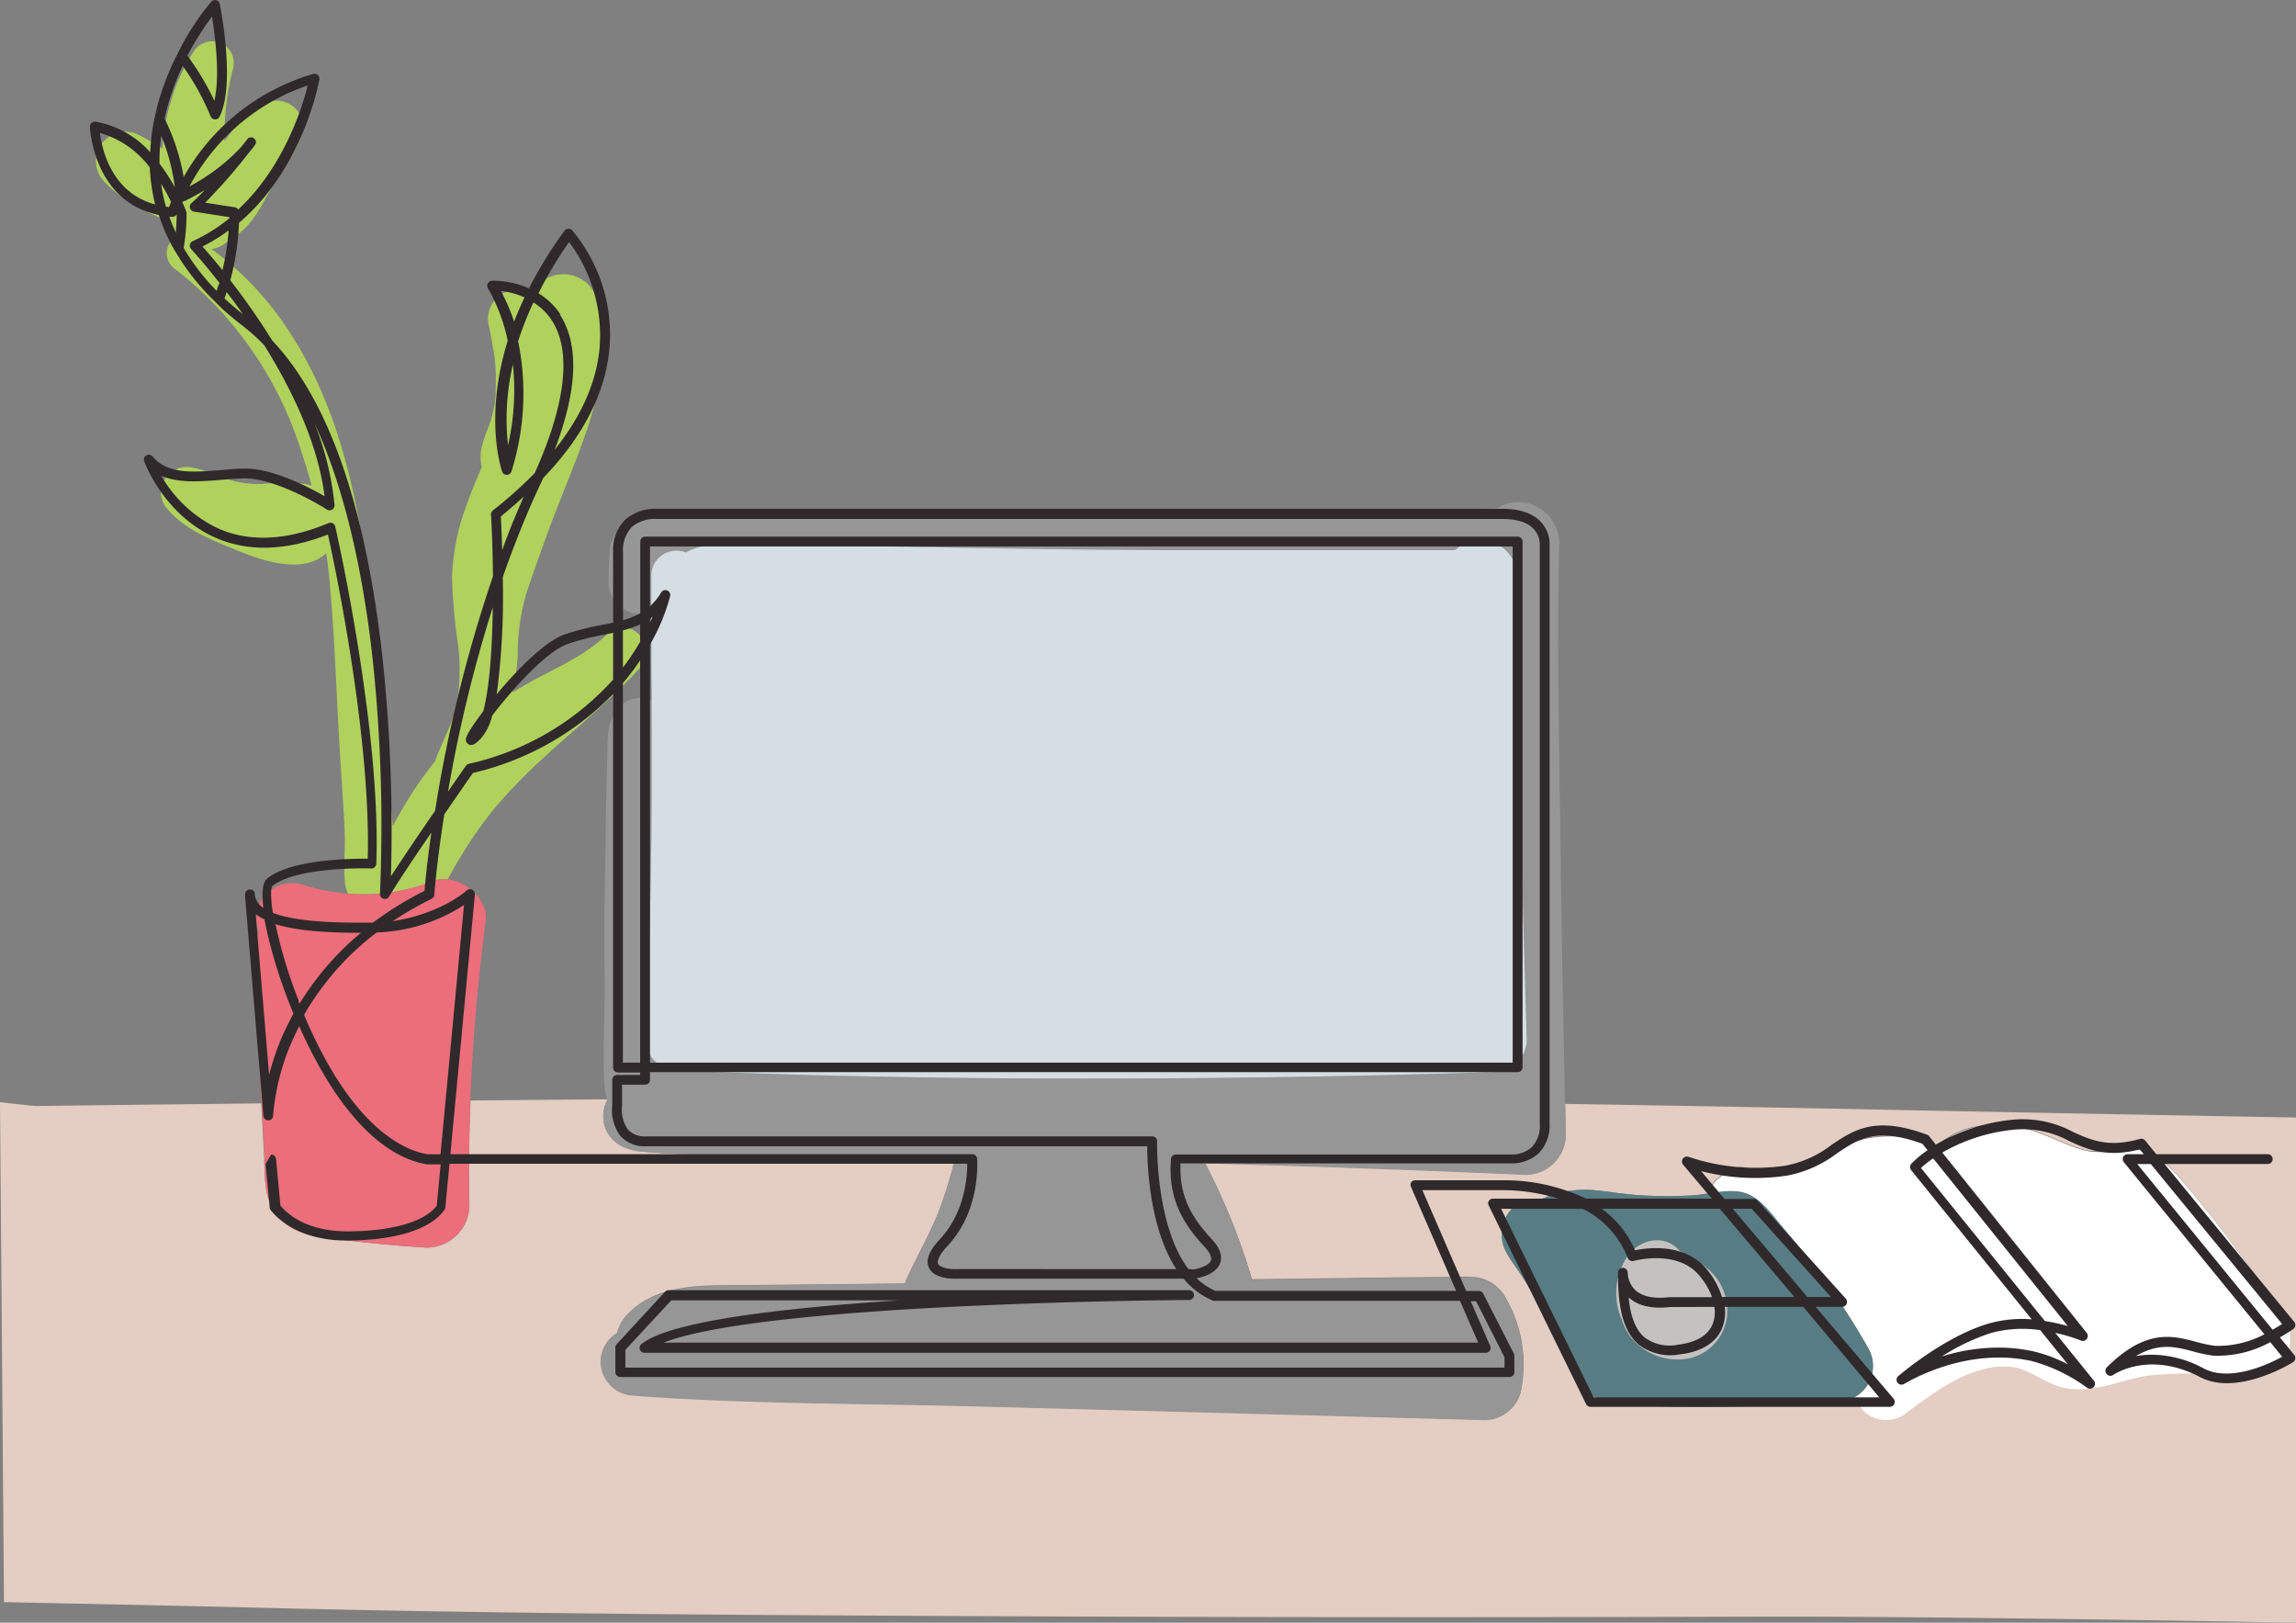 <svg xmlns="http://www.w3.org/2000/svg" viewBox="0 0 300 212"><rect x="0" y="0" width="300" height="212" fill="#808080" stroke="none"/><g id="Layer_2" data-name="Layer 2"><g id="Plan"><path d="M300,146s-35.82-.64-58.09-1.11q-18.71-.37-37.41-.67l.09,4a5.25,5.25,0,0,1-5.21,5.21q-12.81-.56-25.62-1-8.14-.28-16.31-.5a84.16,84.16,0,0,1,6.14,15.19q9.87-.12,19.73-.24l6.41-.06a21.64,21.64,0,0,1,3.22.06,5.24,5.24,0,0,1,3.84,2.77,17.25,17.25,0,0,1,1.9,12.24,4.88,4.88,0,0,1-4.69,3.57l-24.58-.67q-21.55-.59-43.1-1.15c-14.45-.37-29-.28-43.42-1.37a4.49,4.49,0,0,1-4.4-4.4,4.39,4.39,0,0,1,2.13-3.72,5.23,5.23,0,0,1,1.21-2.3c3.1-3.35,7.66-3.88,12-3.93l13.79-.13,10.63-.11a5.44,5.44,0,0,1,.29-.8c1.48-3.17,3.08-5.92,4.25-9a55.66,55.66,0,0,0,2-6.63q-9.31-.17-18.63-.3-5.6-.09-11.21-.15a96.38,96.38,0,0,1-11.53-.4c-2.48-.33-4.6-1.85-4.6-4.6a4.41,4.41,0,0,1,.52-2.1l0-.08-17.87.15c-.18,4.55-.24,9.1-.14,13.67A5.59,5.59,0,0,1,55.77,163c-4.69-.27-9.35-.77-14-1.41-3-.42-5.59-1.77-6.65-4.85-.68-2-.53-4.36-.65-6.42s-.22-4.11-.34-6.17c-9.86.12-19.71.22-29.57.35L0,144l.52,65.31c11,.24,21.93.45,32.89.72,21.7.55,43.41.8,65.12.95q65.44.44,130.9.23c23.7-.08,70.57.79,70.57.79Zm-97.31,27.39a70.5,70.5,0,0,0-4.05-7c-.6-.91-1.3-1.8-1.82-2.78a4.87,4.87,0,0,1,.75-5.7,4.17,4.17,0,0,1,3.55-1.11l.09-.05a13.9,13.9,0,0,1,7.22-1.24c2.31.23,3.81.54,6.16.67a57.47,57.47,0,0,0,6.43,0c.73,0,1.51-.16,2.3-.28a3.06,3.06,0,0,1,1.45-2.21,3.65,3.65,0,0,1,4.21-.9c2.62,1.35,5.76-.19,8.34-1.48a25.46,25.46,0,0,1,6.08-2.55,16.38,16.38,0,0,1,7.14,0,13.34,13.34,0,0,1,2.56.88,10.93,10.93,0,0,1,4.55-2.37,15.12,15.12,0,0,1,8.55.6c2.39.82,4.74,2.19,7.27,2.55-.36-.07.89-.05,1,0l.36-.08a8.53,8.53,0,0,1,1.12-.22,7.88,7.88,0,0,1,5.86,1c2.14,1.45,3.81,3.68,5.43,5.66q2.82,3.44,5.41,7a49,49,0,0,1,4.45,6.79c.1.2.18.4.26.6a4.62,4.62,0,0,1,1.85,3.72c0,2.46-2.21,5-4.79,4.79a75.92,75.92,0,0,0-13.23-.13c-4,.42-8.36,2.95-12.65,1.33-2-.76-3.34-1.89-5.21-2.33a10,10,0,0,0-4.55.33c-3.73,1-7,3.62-10.18,5.94a4.29,4.29,0,0,1-5.23-.67l-1.26-1.61a5,5,0,0,1-2.12.59c-5.75.29-11.49.58-17.25.62-2.83,0-5.65,0-8.47-.19-3.21-.19-6.58-.34-8.47-3.38C204.54,178.17,203.81,175.59,202.69,173.39Z" fill="#e4cdc2"/><path d="M56.59,115.11a4.17,4.17,0,0,1,1.92-.22q1.16-2.2,2.62-4.47a47.76,47.76,0,0,1,6.18-7.79c5.17-5.45,11.3-9.83,16.33-15.4,2.64-2.92-1.51-7.15-4.34-4.35s-6.64,4.34-10,6.22q-1.19.66-2.34,1.38a26.13,26.13,0,0,0,.69-5.09,28,28,0,0,1,1.12-7.83c.83-2.53,1.72-5,2.63-7.52,1.77-4.88,3.9-9.64,5.52-14.58A43.27,43.27,0,0,0,78.71,47c.33-2.94.36-6.38-1.2-9a4.58,4.58,0,0,0-8,.37,4.06,4.06,0,0,0-3.9,0,3.87,3.87,0,0,0-1.73,4.25c.12.46.27,1.39.41,2a10.22,10.22,0,0,0,.21,1.29c.14.85-.06-.5.07.34a26,26,0,0,1,.2,4.41c0,.63,0,1.27-.11,1.9,0,.08,0,.3-.07.43q-.09.51-.21,1c-.49,2-1,2.56-1.44,4.46a5.75,5.75,0,0,0,0,2.58c-.88,2.06-1.74,4.13-2.44,6.27a29.37,29.37,0,0,0-1.44,8.2,74.54,74.54,0,0,0,.77,8.57A27.5,27.5,0,0,1,59.7,92c-.58,2.62-2,5-2.86,7.46a51.08,51.08,0,0,0-5.5,8.46q-.14-1.38-.24-2.79c-.26-3.25-.49-6.5-.76-9.75-.55-6.42-1.1-12.84-2.06-19.21C46.56,64.72,44.35,53.4,37.93,43.54a40.85,40.85,0,0,0-10.28-11,3.63,3.63,0,0,0,2.42-1.41,4.83,4.83,0,0,0,1.42-.84c2-1.67,3-4.16,4.35-6.33s2.93-4.26,3.58-6.62c.82-3-2.39-5.09-5-3.81a15.73,15.73,0,0,0-5.08,4.94,35.33,35.33,0,0,1,1.13-9.6,2.83,2.83,0,0,0-5.14-2.17,24.19,24.19,0,0,0-3.08,6.79,28.29,28.29,0,0,0-1,5.11c0,.26,0,.51-.07.77a27.57,27.57,0,0,0-3-1.71,3.84,3.84,0,0,0-4.62,6,18.56,18.56,0,0,0,5.79,4.07,19.92,19.92,0,0,0,2.93,1.18,7.38,7.38,0,0,0,1,1.87,2.53,2.53,0,0,0-.45,4.35c.5.38,1,.76,1.47,1.16a48.7,48.7,0,0,1,15,22.47c.52,1.56,1,3.12,1.42,4.7a4.94,4.94,0,0,0-1-.25,33.08,33.08,0,0,0-5.36,0,12.65,12.65,0,0,1-4.24-.49c-1.64-.45-3.19-1.31-4.87-1.6a3.39,3.39,0,0,0-3.5,1.19A3.28,3.28,0,0,0,21.48,66c2.25,3.06,5.88,4.4,9.27,5.81,3.13,1.31,8.83,3.4,11.87.45.18,1.24.34,2.49.45,3.75.55,5.93.78,11.89,1.09,17.84.18,3.56.42,7.13.65,10.69.1,1.68.22,3.36.25,5,0,1.88-.16,3.8,0,5.66a4.35,4.35,0,0,0,.42,1.56A24.8,24.8,0,0,0,56.59,115.11Z" fill="#b0d15c"/><path d="M35.12,156.73c1.06,3.08,3.62,4.43,6.65,4.85,4.65.64,9.31,1.14,14,1.41a5.59,5.59,0,0,0,5.54-5.53c-.1-4.57,0-9.12.14-13.67.31-7.83,1-15.63,2-23.45.35-2.67-2.31-5.15-4.94-5.45a4.17,4.17,0,0,0-1.92.22,24.8,24.8,0,0,1-11.14,1.65,28.25,28.25,0,0,1-6.09-1.23,4.68,4.68,0,0,0-5.54,2.72,5.24,5.24,0,0,0,0,3.6,4.6,4.6,0,0,0-.7,2.68q.52,9.81,1.06,19.61c.12,2.06.23,4.11.34,6.17S34.44,154.77,35.12,156.73Z" fill="#ec6e7a"/><path d="M78.83,145.82c0,2.75,2.12,4.27,4.6,4.6a96.38,96.38,0,0,0,11.53.4q5.61.06,11.21.15,9.31.15,18.63.3a55.66,55.66,0,0,1-2,6.63c-1.17,3.11-2.77,5.86-4.25,9a5.44,5.44,0,0,0-.29.8l-10.63.11L93.81,168c-4.31.05-8.87.58-12,3.93a5.23,5.23,0,0,0-1.21,2.3,4.39,4.39,0,0,0-2.13,3.72,4.49,4.49,0,0,0,4.4,4.4c14.41,1.09,29,1,43.42,1.37s28.73.76,43.1,1.15l24.58.67a4.88,4.88,0,0,0,4.69-3.57,17.25,17.25,0,0,0-1.9-12.24,5.24,5.24,0,0,0-3.84-2.77,21.64,21.64,0,0,0-3.22-.06l-6.41.06q-9.87.1-19.73.24A84.16,84.16,0,0,0,157.45,152q8.16.22,16.31.5,12.81.44,25.62,1a5.25,5.25,0,0,0,5.21-5.21l-.09-4q-.39-17.31-.61-34.63c-.16-12.89-.48-25.8-.16-38.68a5.44,5.44,0,0,0-5.39-5.39,6,6,0,0,0-2.75.82h-.24c-14.21.7-28.44,1.25-42.67,1.35s-28.45-.22-42.67-.5c-8.06-.15-16.14-.68-24.19-.55a4.69,4.69,0,0,0-3,1.12,3.81,3.81,0,0,0-2,1.46,4.35,4.35,0,0,0-1.17,2.85c-.07,1.23-.11,2.47-.14,3.7a4.26,4.26,0,0,0,5.58,4.17c0-1.55,0-3.09,0-4.64a3.28,3.28,0,0,1,4.51-3.1A10.23,10.23,0,0,1,95,71.11c1.92,0,3.85,0,5.77,0l11.23.23c13.38.25,26.75.49,40.12.56q10.11,0,20.22,0h15.41c.8,0,1.6,0,2.4,0a5.15,5.15,0,0,1,3.3-1.37c2.42,0,4.89,2.17,4.71,4.72-.35,5.1-.07,10.2.07,15.31s.29,10,.43,15q.42,15.15.85,30.31a4.27,4.27,0,0,1-4.21,4.21q-11.85.38-23.68.59c-27.74.48-55.5.37-83.21-.8a4.1,4.1,0,0,1-4-4q.61-15.13.76-30.27c0-4.69,0-9.38,0-14.06a3.75,3.75,0,0,0-4.19.77,6.12,6.12,0,0,0-1.55,3.89c-.07.95-.06,1.91-.09,2.86-.06,2-.11,4-.14,6L79,117.49c-.06,4,0,8.06,0,12.09s-.27,8.3,0,12.4a5.43,5.43,0,0,0,.38,1.66l0,.08A4.41,4.41,0,0,0,78.83,145.82Z" fill="#969697"/><path d="M85.15,105.58q-.12,15.14-.76,30.27a4.1,4.1,0,0,0,4,4c27.71,1.17,55.47,1.28,83.21.8q11.84-.21,23.68-.59a4.27,4.27,0,0,0,4.21-4.21q-.45-15.15-.85-30.31-.21-7.5-.43-15c-.14-5.11-.42-10.21-.07-15.31.18-2.55-2.29-4.72-4.71-4.72a5.15,5.15,0,0,0-3.3,1.37c-.8,0-1.6,0-2.4,0H172.36q-10.11,0-20.22,0c-13.37-.07-26.74-.31-40.12-.56l-11.23-.23c-1.92,0-3.85,0-5.77,0a10.23,10.23,0,0,0-5.41,1.09,3.28,3.28,0,0,0-4.51,3.1c0,1.55,0,3.09,0,4.64,0,3.86,0,7.72.05,11.58C85.16,96.2,85.19,100.89,85.15,105.58Z" fill="#d5dee2"/><path d="M228.31,156c2,.79,3.59,3.17,4.95,4.76s2.91,3.55,4.29,5.38a92.93,92.93,0,0,1,6.55,10,4.65,4.65,0,0,1-1.95,6.5l1.26,1.61a4.29,4.29,0,0,0,5.23.67c3.14-2.32,6.45-4.9,10.18-5.94a10,10,0,0,1,4.55-.33c1.87.44,3.18,1.57,5.21,2.33,4.29,1.62,8.66-.91,12.65-1.33a75.92,75.92,0,0,1,13.23.13c2.58.17,4.79-2.33,4.79-4.79a4.62,4.62,0,0,0-1.85-3.72c-.08-.2-.16-.4-.26-.6a49,49,0,0,0-4.45-6.79q-2.6-3.6-5.41-7c-1.62-2-3.29-4.21-5.43-5.66a7.88,7.88,0,0,0-5.86-1,8.53,8.53,0,0,0-1.12.22l-.36.08c-.15,0-1.4-.06-1,0-2.53-.36-4.88-1.73-7.27-2.55a15.12,15.12,0,0,0-8.55-.6,10.93,10.93,0,0,0-4.55,2.37,13.34,13.34,0,0,0-2.56-.88,16.38,16.38,0,0,0-7.14,0,25.46,25.46,0,0,0-6.08,2.55c-2.58,1.29-5.72,2.83-8.34,1.48a3.65,3.65,0,0,0-4.21.9,3.06,3.06,0,0,0-1.45,2.21C225.05,155.67,226.84,155.41,228.31,156Z" fill="#fff"/><path d="M214.31,183.63c2.82.16,5.64.21,8.47.19,5.76,0,11.5-.33,17.25-.62a5,5,0,0,0,2.12-.59,4.65,4.65,0,0,0,1.95-6.5,92.93,92.93,0,0,0-6.55-10c-1.38-1.83-2.8-3.64-4.29-5.38s-3-4-4.95-4.76c-1.47-.6-3.26-.34-5-.08-.79.12-1.57.24-2.3.28a57.47,57.47,0,0,1-6.43,0c-2.35-.13-3.85-.44-6.16-.67a13.9,13.9,0,0,0-7.22,1.24l-.09.05a4.17,4.17,0,0,0-3.55,1.11,4.87,4.87,0,0,0-.75,5.7c.52,1,1.22,1.87,1.82,2.78a70.5,70.5,0,0,1,4.05,7c1.12,2.2,1.85,4.78,3.15,6.86C207.73,183.29,211.1,183.44,214.31,183.63Zm-.08-7.8a6.7,6.7,0,0,1-2.33-3.49,7.09,7.09,0,0,1-.55-1.69,8.68,8.68,0,0,1,1.31-6.52c1.51-2.15,4.65-3,6.66-.85.08.07.14.14.18.18l.35.22.88.49a13.32,13.32,0,0,1,2.55,1.73,7.14,7.14,0,0,1,2.35,6.24,6.4,6.4,0,0,1-4.73,5.28A7.77,7.77,0,0,1,214.23,175.83Z" fill="#587c83"/><path d="M220.9,177.42a6.4,6.4,0,0,0,4.73-5.28,7.14,7.14,0,0,0-2.35-6.24,13.32,13.32,0,0,0-2.55-1.73l-.88-.49-.35-.22s-.1-.11-.18-.18c-2-2.13-5.15-1.3-6.66.85a8.68,8.68,0,0,0-1.31,6.52,7.09,7.09,0,0,0,.55,1.69,6.7,6.7,0,0,0,2.33,3.49A7.77,7.77,0,0,0,220.9,177.42Z" fill="#c4c2c1"/><path d="M34.7,152.08l.54,5.68a.58.58,0,0,0,.11.31c.11.16,2.89,4,9.88,4,6.45,0,11.14-1.48,12.86-4.05a.63.63,0,0,0,.1-.3l.54-5.68h67.65c0,1.63-.28,6.3-3.49,9.76-1.48,1.59-2,2.85-1.5,3.84.7,1.51,3.31,1.44,3.7,1.42h29.56a9.9,9.9,0,0,0,3.79,2.84.7.7,0,0,0,.25.05h32.08l2.37,5.46H86.71c13.37-5.23,68.07-5.57,68.66-5.57a.64.64,0,0,0,.64-.64.64.64,0,0,0-.64-.64h-68a.63.63,0,0,0-.47.2l-6.32,6.85a.66.66,0,0,0-.17.44v3.21a.64.64,0,0,0,.64.64H197.23a.64.64,0,0,0,.64-.64v-2.14a.73.73,0,0,0-.07-.29l-4-7.82a.65.65,0,0,0-.58-.35h-1.65l-5.72-13.17h10.5a25.08,25.08,0,0,1,7.3,1.11h-8.58a.63.63,0,0,0-.54.3.63.63,0,0,0,0,.62l12.71,25.92a.64.64,0,0,0,.58.36h39.11a.65.65,0,0,0,.58-.38.63.63,0,0,0-.09-.68l-10.18-12h3.45a.64.64,0,0,0,.59-.38.66.66,0,0,0-.11-.7l-11.52-12.81a.65.65,0,0,0-.48-.21h-3.84L222.27,153a28.22,28.22,0,0,0,11.17.6,15.61,15.61,0,0,0,6.6-2.93c2.74-1.85,5.12-3.44,11.14-1.24l.68.84a14,14,0,0,0-2.13,1.78.65.65,0,0,0,0,.84l15.74,19.48a16,16,0,0,0-5.57.53c-5.83,1.7-11.68,6.72-11.92,6.93a.64.64,0,0,0,.77,1c.07,0,7.87-5,16.78-3a21.85,21.85,0,0,1,7.19,3.49.65.65,0,0,0,.89-.92l-5.06-6.26a20.58,20.58,0,0,1,3.35,1,.65.65,0,0,0,.76-.2.66.66,0,0,0,0-.8l-18.87-23.56a23.18,23.18,0,0,1,8.9-2.94,12.58,12.58,0,0,1,7.68,1.44c2.41,1.09,4.9,2.2,9.22,1.08l.52.63H278a.66.66,0,0,0-.58.36.67.67,0,0,0,.09.69l18.36,22.48a13,13,0,0,1-6.41,1.51,17.14,17.14,0,0,1-2.5-.52c-3.09-.82-6.59-1.75-11.69,3.34a.65.65,0,0,0,0,.87.63.63,0,0,0,.85.11c.19-.13,4.76-3.18,11.34.28,4.82,2.54,11.85-1.75,12.15-1.94a.64.64,0,0,0,.29-.44.62.62,0,0,0-.13-.51l-1.87-2.29c1-.58,1.67-1.05,1.75-1.1a.69.69,0,0,0,.26-.44.66.66,0,0,0-.14-.49l-16.95-20.63h13.49a.64.64,0,0,0,0-1.28H281.74L280.29,149a.67.67,0,0,0-.67-.21c-4.13,1.18-6.37.17-8.75-.9a13.88,13.88,0,0,0-8.37-1.55,24.45,24.45,0,0,0-9.56,3.2l-.87-1.09a.6.6,0,0,0-.27-.2c-6.77-2.51-9.54-.65-12.48,1.32a14.25,14.25,0,0,1-6.08,2.73,27.46,27.46,0,0,1-12.63-1.17.65.65,0,0,0-.72,1l3.77,4.46H207.21a24.7,24.7,0,0,0-10.84-2.39H184.91a.64.64,0,0,0-.53.29.63.63,0,0,0,0,.61l5.88,13.55H158.82a8.24,8.24,0,0,1-2.46-1.65c.73-.14,2.58-.6,3.07-2,.33-.93-.05-2-1.13-3.14-3-3.24-4.21-6-4.05-9.87h43.06a5.26,5.26,0,0,0,3.67-1.25,5.17,5.17,0,0,0,1.49-4V71.42a4.34,4.34,0,0,0-1.05-3.14c-1.06-1.2-2.8-1.81-5.16-1.81H85.91a6,6,0,0,0-4.17,1.38,5.58,5.58,0,0,0-1.63,4.29v9.21c-.49.11-1,.21-1.53.31a33,33,0,0,0-4.87,1.25c-2.69,1-6.26,4.81-8.14,7-.2.24-.43.5-.67.8a97.9,97.9,0,0,0,.79-15.3c1.43-4.09,3.07-8.24,5-12.34.1-.2.19-.41.28-.61,5.3-5.52,8.21-11.27,8.68-17.14a21.25,21.25,0,0,0-4.89-15.23.65.65,0,0,0-1,.06,53.59,53.59,0,0,0-4.64,7.52,12,12,0,0,0-4.82-1,.66.66,0,0,0-.55.34.63.63,0,0,0,0,.65,23.44,23.44,0,0,1,2.59,6.84c-3.08,10-.87,16.71-.73,17.11a.64.64,0,0,0,.62.43.65.65,0,0,0,.6-.46,34,34,0,0,0,.87-17,42.68,42.68,0,0,1,2-5.07,7.77,7.77,0,0,1,2.39,2.33c2.62,4,1.86,10.87-2.21,19.95a54.63,54.63,0,0,1-5.48,4.9.65.65,0,0,0-.24.55c.11,1.95.22,4.85.25,8.06a183.77,183.77,0,0,0-7.56,30.63c-2,2.89-4.26,6.24-5.77,8.56a211.77,211.77,0,0,0-1.13-28.82c-2.2-19.55-7-33.37-14.37-41.17a91.83,91.83,0,0,0-5.49-7.87,33.89,33.89,0,0,0,1.14-7.52c8.34-7.08,10.4-18.16,10.5-18.72a.65.65,0,0,0-.2-.59.68.68,0,0,0-.61-.14A28.57,28.57,0,0,0,24,23.13a27.34,27.34,0,0,0-2.5-7.63,32.39,32.39,0,0,1,2.38-6.89,32.92,32.92,0,0,1,3.64,6.59.66.66,0,0,0,.57.4.63.63,0,0,0,.6-.36C30.8,11,28.8.94,28.71.51A.64.64,0,0,0,27.6.22a34.22,34.22,0,0,0-4,6L23,7.42a34.36,34.36,0,0,0-2.43,6.38l-.43,1.86a27.46,27.46,0,0,0-.51,4.24,12.47,12.47,0,0,0-7.14-4,.65.65,0,0,0-.52.16.65.65,0,0,0-.22.5c0,.1.41,9.78,9,11.52a23.77,23.77,0,0,0,2,4.53l1,1.6a31.48,31.48,0,0,0,4.21,5.06l1,1c.87.79,1.8,1.57,2.79,2.33a24.42,24.42,0,0,1,2.79,2.52c3.57,5.74,7,12.78,7.87,19.71-2.14-1.23-6.92-3.69-10.48-3.61-1,0-2,.11-3,.19-3.63.3-7.06.58-9-1.78a.64.64,0,0,0-1.09.63c.1.29,2.65,7.06,9.34,10,4.26,1.86,9.19,1.71,14.67-.43.95,4.3,5.62,26.47,5.2,42.35-2.28,0-9.88.07-13.1,2.56-.68.52-.75,2-.54,3.87a2.37,2.37,0,0,1-1.11-1.66l0-.17a.62.62,0,0,0-.68-.58.64.64,0,0,0-.6.67c0,.08,0,.16,0,.23l2.39,28.63a.64.64,0,0,0,1.28,0,29.86,29.86,0,0,1,2.8-10.41c.19-.41.39-.82.6-1.25a61,61,0,0,0,3.53,6.81c4,6.62,8.6,10.51,13.21,11.24h1.75l-.51,5.39c-1.54,2.11-5.89,3.36-11.7,3.36s-8.22-2.74-8.73-3.37l-.57-6.08a.64.64,0,0,0-.64-.58m31-92.24a31.32,31.32,0,0,1,.59-11A32.5,32.5,0,0,1,66.29,58.56Zm.82-16.36A25.05,25.05,0,0,0,65.44,38a11.08,11.08,0,0,1,3.09.85C68,40,67.52,41.11,67.11,42.2Zm6-1.13a9.19,9.19,0,0,0-2.89-2.79,51,51,0,0,1,4-6.7,20.41,20.41,0,0,1,4,13.64C78,49.81,76,54.34,72.48,58.76,75.47,50.89,75.69,45,73.14,41.07ZM68.43,64.89c-1,2.31-2,4.64-2.81,7-.06-2-.14-3.61-.18-4.41C66.49,66.59,67.49,65.75,68.43,64.89ZM27.7,2.17c.4,2.47,1.08,7.7.31,11a34.75,34.75,0,0,0-3.52-5.89A37.67,37.67,0,0,1,27.7,2.17ZM13.06,17.37a12.34,12.34,0,0,1,6.52,4.52c0,.47.06.94.1,1.42a24.42,24.42,0,0,0,.59,3.4C14.56,25.16,13.32,19.51,13.06,17.37Zm8,.36a25.89,25.89,0,0,1,1.78,6.74,23.72,23.72,0,0,0-2-3.09A23.1,23.1,0,0,1,21.07,17.73ZM21.68,27a22.18,22.18,0,0,1-.63-3,23.92,23.92,0,0,1,1.3,2.38l-.27.68ZM23,30.43a21.13,21.13,0,0,1-.87-2.1l.37,0a.66.66,0,0,0,.6-.33v0C23.08,28.86,23,29.65,23,30.43ZM40.21,11.16c-.7,2.8-3.08,10.62-9.08,16.21a.63.63,0,0,0-.44-.29l-3.88-.6A74.22,74.22,0,0,0,32.48,20a14.23,14.23,0,0,0,.9-1.15.64.64,0,0,0-1-.75l-.86,1.1a25.9,25.9,0,0,1-6.77,5.16A27.53,27.53,0,0,1,40.21,11.16ZM28.31,38A28.67,28.67,0,0,1,24,32.4,27.18,27.18,0,0,0,24.37,28a.52.52,0,0,0,0-.21c0-.09-.21-.63-.57-1.43h0l.12,0a29.75,29.75,0,0,0,2.86-1.55c-.59.62-1.19,1.21-1.76,1.73a.63.63,0,0,0-.19.66.65.65,0,0,0,.52.45l4.63.72a.71.71,0,0,1,0,.14,22.27,22.27,0,0,1-4.8,3,.66.66,0,0,0-.37.46.64.64,0,0,0,.16.56c.05.06,1.58,1.71,3.72,4.45C28.54,37.24,28.43,37.61,28.31,38ZM26.46,32.2a24.06,24.06,0,0,0,3.41-2.09,33,33,0,0,1-.8,5.19C27.94,33.89,27,32.83,26.46,32.2ZM29.33,39c.1-.28.19-.56.28-.84C30.29,39,31,40,31.74,41.05,30.88,40.37,30.08,39.68,29.33,39ZM81.39,82.36a14.27,14.27,0,0,0,2.25-.79v2.28a32.13,32.13,0,0,1-1.89,2.89l-.36.47Zm0,6.89c.53-.62,1-1.22,1.43-1.8.29-.4.56-.79.82-1.17v52.55H81.39Zm-17-9.93C64.32,84.44,64,89.7,63.15,92.9,62,94.47,60.89,96,60.87,96.6a.69.69,0,0,0,.42.67c.49.22.92-.17,1.53-.77a7,7,0,0,0,1.48-3c2.62-3.41,7-8.33,9.85-9.36a32.89,32.89,0,0,1,4.68-1.2l1.28-.26v6.11a35.78,35.78,0,0,1-18.86,11,.65.65,0,0,0-.37.26c-.12.17-1.05,1.5-2.34,3.37A182.86,182.86,0,0,1,64.39,79.32Zm-28.8,36.42c3.37-2.6,12.82-2.28,12.91-2.28a.59.59,0,0,0,.46-.17.66.66,0,0,0,.21-.45c.64-17.75-5.31-43.8-5.37-44.06a.64.64,0,0,0-.87-.44c-5.43,2.27-10.26,2.52-14.36.73a16.86,16.86,0,0,1-7.5-6.92c2.27,1,5.1.76,7.86.54,1-.08,2-.16,2.91-.19,4.26-.1,10.82,4,10.88,4.08a.66.66,0,0,0,.68,0,.65.65,0,0,0,.31-.61,38.87,38.87,0,0,0-2.64-10.72c4.32,9.28,6.49,20.83,7.58,30.47a206.27,206.27,0,0,1,1,31.05.65.65,0,0,0,.46.65.63.63,0,0,0,.74-.29c.86-1.48,3.2-5,5.51-8.35-.56,3.95-.82,6.67-.89,7.61a44.35,44.35,0,0,0-6.74,4.15c-.31,0-.63,0-.95,0q-8.55.09-12.13-1.27C35.36,117.33,35.35,116,35.59,115.74Zm1.57,19a34.44,34.44,0,0,0-2,5.7l-1.75-21a6.57,6.57,0,0,0,1.15.67c.19,1,.43,2.09.68,3.07a67.77,67.77,0,0,0,3.1,9.24C37.87,133.3,37.49,134.06,37.16,134.79ZM39,130.66a61.41,61.41,0,0,1-3-9.92c2.51.78,6.2,1.14,11.16,1.13a37.32,37.32,0,0,0-8,9.23C39.06,131,39,130.81,39,130.66ZM57.56,150.8H55.84c-2.83-.47-9.8-3.21-16.11-18.21a36.2,36.2,0,0,1,9.49-10.77,22.37,22.37,0,0,0,11.41-3.58Zm67.51,15h0c-.86.05-2.24-.14-2.49-.67-.08-.17-.21-.82,1.28-2.42,4.32-4.65,3.83-11.06,3.81-11.34a.64.64,0,0,0-.64-.58H58.85l3.2-33.92a.65.65,0,0,0-.37-.64.62.62,0,0,0-.72.12s-3.23,3-9.65,4a46.5,46.5,0,0,1,5.08-2.92.64.64,0,0,0,.36-.53c0-.1.3-4.14,1.3-10.5,1.78-2.59,3.29-4.77,3.74-5.42A37.32,37.32,0,0,0,80.11,90.67v48.81a.64.64,0,0,0,.64.64h2.89v.32h-3a.64.64,0,0,0-.64.64v3.28a5.65,5.65,0,0,0,1.07,4.06,4.18,4.18,0,0,0,3.32,1.33H149.9c0,2.42.28,10.67,3.8,16.06Zm30.21,0c-4.34-5.76-4.09-16.55-4.09-16.68a.65.65,0,0,0-.18-.47.66.66,0,0,0-.46-.19H84.39a2.94,2.94,0,0,1-2.34-.89,4.47,4.47,0,0,1-.77-3.09s0-.06,0-.09v-2.68h3a.64.64,0,0,0,.65-.64v-1H198.3a.64.64,0,0,0,.64-.64V70.75a.64.64,0,0,0-.64-.64h-114a.64.64,0,0,0-.64.64v9.38a10.17,10.17,0,0,1-2.25.9V72.14A4.36,4.36,0,0,1,82.6,68.8a4.77,4.77,0,0,1,3.24-1H196.26c2,0,3.37.46,4.18,1.36a3,3,0,0,1,.75,2.2v75.55a3.94,3.94,0,0,1-1.08,3,4,4,0,0,1-2.73.92H153.64a.64.64,0,0,0-.64.59c-.33,4.47.94,7.78,4.36,11.44.71.75,1,1.4.86,1.82-.24.67-1.6,1.07-2.25,1.16ZM87.56,77.88a.64.64,0,0,0-.39-.74.63.63,0,0,0-.78.27,8.18,8.18,0,0,1-1.46,1.8V71.39H197.65v67.44H84.93V84.2A25.06,25.06,0,0,0,87.56,77.88Zm-2.63,3.49v-.53l.34-.25C85.17,80.84,85.05,81.1,84.93,81.37ZM192.87,170l3.71,7.32v1.35H81.71v-2.32l6-6.46h29.7c-15.15,1-29.89,2.7-33.6,5.71a.64.64,0,0,0,.41,1.14H194.12a.65.65,0,0,0,.54-.29.63.63,0,0,0,.05-.61L192.17,170Zm52.68,12.56H208.23l-12.09-24.63h10.67a12,12,0,0,1,5.87,6.41.65.65,0,0,0,.78.39c.06,0,5.75-1.59,8.65,2a9.45,9.45,0,0,1,1.59,2.74h-5.57c-2,.24-3.51-.07-4.45-.91a3.34,3.34,0,0,1-1-2.28v0a.64.64,0,0,0-.63-.64h0a.64.64,0,0,0-.64.63v0c0,3.46.31,7.27,2.61,9.32a6.76,6.76,0,0,0,5.49,1.35c3.57-.42,5-2.11,5.52-3.46a5.53,5.53,0,0,0,.33-2.74h10.26ZM224,170.74a4.24,4.24,0,0,1-.23,2.26c-.6,1.47-2.15,2.39-4.48,2.67a5.46,5.46,0,0,1-4.48-1c-1.27-1.13-1.82-3.1-2-5.16l0,0c1.21,1.1,3,1.52,5.44,1.25Zm4.88-12.82,10.36,11.53h-3.09l-9.74-11.53Zm5.59,11.53H225a10.63,10.63,0,0,0-1.93-3.55c-2.88-3.55-7.77-2.9-9.44-2.55a12.87,12.87,0,0,0-4.36-5.43h15.44Zm35.72,8.8a19,19,0,0,0-4.42-1.68,21.41,21.41,0,0,0-4.68-.51,24.71,24.71,0,0,0-7.37,1.16,27.35,27.35,0,0,1,6.5-3.09,15.74,15.74,0,0,1,6.36-.35Zm0-5a24,24,0,0,0-3-.66l-16.19-20a13.81,13.81,0,0,1,1.59-1.25Zm28,4c-1.77,1-6.82,3.34-10.24,1.54a14.36,14.36,0,0,0-6.78-1.8,12.15,12.15,0,0,0-2.09.18c3-1.8,5.27-1.2,7.48-.61a17.61,17.61,0,0,0,2.71.56,14.44,14.44,0,0,0,7.37-1.77Zm0-4.27c-.31.2-.74.46-1.25.74l-17.68-21.64h1.77Z" fill="#2f292b"/></g></g></svg>